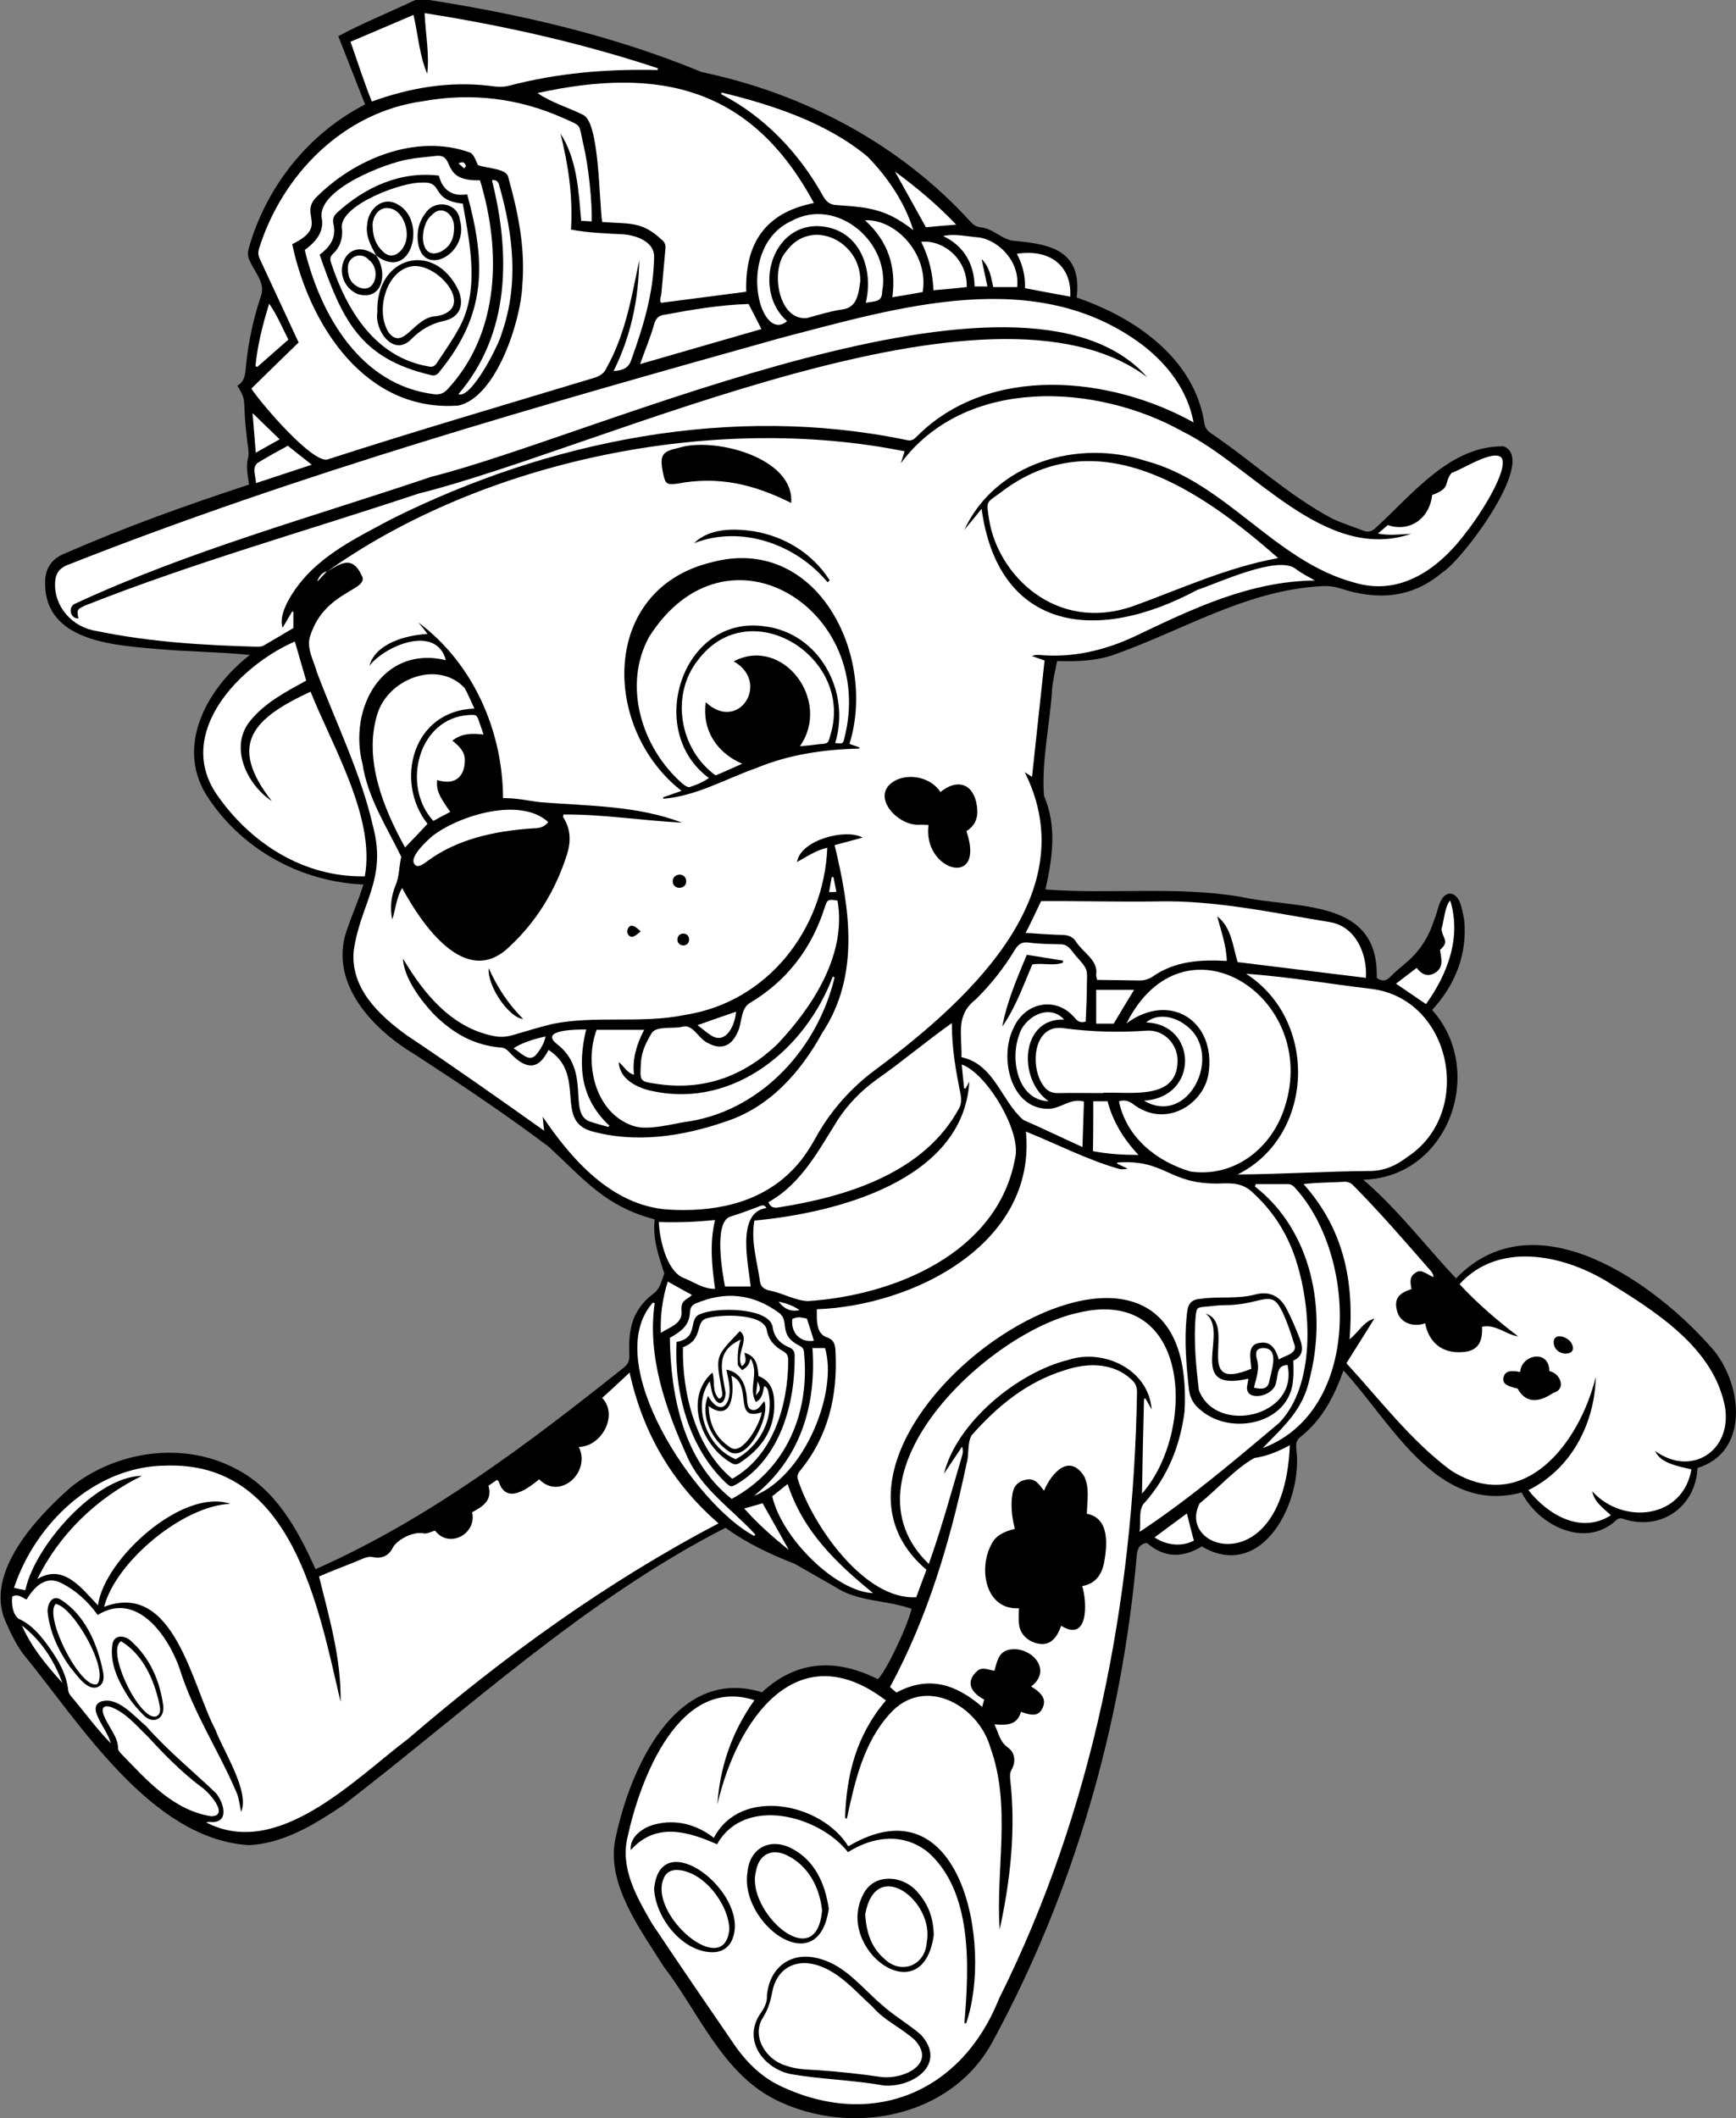 <?xml version="1.0" encoding="utf-8"?>
<!-- Generator: Adobe Illustrator 26.0.0, SVG Export Plug-In . SVG Version: 6.00 Build 0)  -->
<svg version="1.1" id="Capa_1" xmlns="http://www.w3.org/2000/svg" xmlns:xlink="http://www.w3.org/1999/xlink" x="0px" y="0px"
	 viewBox="0 0 595.3 726.1" style="enable-background:new 0 0 595.3 726.1;" xml:space="preserve">
<rect x="0" y="0" width="595.3" height="726.1" fill="#808080" stroke="none"/>
<style type="text/css">
	.st0{fill:#FFFFFF;}
</style>
<g>
	<path d="M582.1,503.2c-0.6,13.3-12.5,21.7-25.3,17.5c-1.2-0.5-2-0.2-2.9,0.7c-10.5,9.4-26.4,1.5-32.1-9.8
		c-29,7.8-44.6-24-61.1-41.8c-3.2,8.9-7.3,16.9-14.8,22.8c-1.4,1.1-1.5,2.3-1.4,3.9c2.5,17.8-11.4,45.9-32.4,33.6
		c-6.5,4-12.9,4-18.8-1.2c-2.6,0.4-3.3,2-3.5,4.4c-5.1,58.1-21.6,115.4-49.5,166.7c-14.3,26.3-49.2,32.5-74.7,19.6
		c-18.2-9.4-26.1-30-38.1-45.6c-7.7-12.3-19.4-27.8-16.6-43c4.7-23.7,20.4-60.2,50.4-50.9c11.7-10.9,25.2-11.8,39.7-4.5
		c2.6-2.2,10-17.6,11.6-24.1c-8.6-3.1-18.3-2.3-26.2-7.5c-4.6-2.6-9.2-5.3-13.8-7.9c-8.4-3.3-16.4-7-23.8-12.4
		c-48.5,24.8-88.3,62.2-131.1,95.1c-9.7,6.5-20.3,13.1-32.3,13.7c-33.6-2-57.9-41.7-77.5-65.6c-2.5-3.4-4.4-7.4-6.1-11.3
		c-7.1-16.6,10.9-35.7,22.6-45.9c15.6-12.4,38.4-15.7,56.3-6.3c13.8,7,21.4,20.9,27.5,34.5c38.7-17.1,72.8-42.9,105.7-69.1
		c1.5-1.2,2-2.4,1.9-4.3c-0.1-3-0.1-6,0.5-8.9c0.9-5,3.7-9.1,7.7-12.1c2.5-1.8,2.8-4.5,3.8-6.9c-1.9-6-4.1-12-3.3-18.6
		c-17-4.5-24.1-13.6-36.2-24.8c-15-11.3-30.6-21.7-46.3-31.9c-14.7-8.8-29.9-25.1-22.7-43.5c1.7-5,3.8-9.5,5.3-14.6
		c-21.1-0.9-40.9-11.6-52.8-29.1c-12.3-17.5-1.1-38,13.9-49.6c-11.3-1.1-22.4-1.1-33.7-2.2c-15.6-1.3-37.6-3.5-36.5-23.8
		c0.4-4.1,2.4-6.9,6.3-8.6c20.8-9.1,42-16.7,63.6-23.8c-0.4-3.3-1.2-6-0.3-9.3c0.4-1.9-0.2-4.1-0.4-6.2c-0.3-3.1-0.7-6.1-0.8-9.2
		c-0.2-5.1-0.1-5.1-2.5-9.2c2.8-1.6,2.7-4.5,3-7.2c0.8-8,2.5-15.7,5-23.3c1.8-4.5-1.9-8.1-3.6-12c-0.9-1.5-0.9-2.9-0.5-4.6
		c6-21.1,20.4-39.3,39.9-49.3c-3-7.7-6.1-15.4-9.2-23.4c8.6-4.6,17.6-8.2,26.4-12.4c0.7-0.3,1.5-0.5,2.2-0.4
		c32.8,5,65.3,12.4,96,25.1c35.2,7.4,67.9,24.6,92.2,51.3c0.9,1,1.9,1.7,3.3,1.9c4.2,0.3,7.1,3.9,11.1,4.6
		c12.1,1.1,24.1,2.8,22,19.5c19.9,6.8,40.3,20.7,43.8,43c0.2,1.5,0.9,2.5,2.1,3.4c14.1,9.5,26.7,21.4,41.8,29.4
		c3.4,1.6,7,2.7,10.6,4.1c1.8,0.7,3.2,0.2,4.5-1.2c12.4-11.3,25.3-28,43.6-27.7c11.9,4.5-14.3,39.3-21.1,43.3
		c-10.5,8.9-22.4,9.5-34.9,5.4c-3-1-5.8-0.9-8.8-0.6c-24.4,2-45.3,14.9-67.9,23c-6.6,2.5-13.3,2.7-20.4,2.5
		c-0.6,3.2-1.4,6.3-1.7,9.4c-0.7,12.2-3.7,24.7-2.8,36.8c4.5,10.4,2.9,21.4,0.5,32.1c22.2,1.7,44.7-1.2,66.8,2.5
		c19.3,4.3,47.6,0.2,46.8,27.8c1.9,1.4,3.3,1.1,4.8-0.5c1.7-1.7,3.5-3.2,5.4-4.8c4.6-3.9,7.7-8.8,9.5-14.6c1.4-2.8,1.6-8.6,5.4-9
		c3.8,0.3,4.2,6.1,4.9,9c1.1,11.8-3,22.2-11,30.9c18.6,20.7,5.8,57.4-23.6,58.2c12.1,10.4,21.3,22.7,31.8,33.8
		c27.1-28,68.4,1.5,88.4,24.7C597.6,475.1,599.8,497.8,582.1,503.2z"/>
	<path class="st0" d="M112.2,195.9c54-38.4,133-54.3,198-41.2c-0.4,1.4-0.8,2.5-1.3,4.1c22.2-29.8,67-27.5,96.8-10.8
		c24.2,12,48.6,45,78.2,35c-3.6,0.1-7.2,0.7-11.4-0.1c1.4-1.2,2.5-2.1,3.4-2.9c7.4,2.5,14.3-2.1,15.2-10.3c6.8-2.5,3.8-4.2,6.7-7.6
		c3.7-1.2,14.3-8.2,17.1-5.2c2.7,4.4-8.5,21.1-11.7,25c-9.2,12.6-22.6,22.7-38.8,17.8c-27.3-7.3-44-34.4-71.5-41.7
		c-23.2-7.6-51.5,0.6-62.2,23.6c1.8-2.2,3.7-4.4,5.9-7.2c5.5,40.4,37.6,47.3,74,27.8c7.3-2.4,27.6-12,33.7-7.2c1.8,1.4,4,2.5,6.6,4
		c-22.4,0.2-42.2,9.8-61.9,19.2c-10.3,4.8-21.4,7.4-32.8,6.3c-0.7,0-1.5,0-2.3,0.4c1.4,0.5,2.9,1,4.3,1.5
		c-1.4,13.3-2.9,26.5-4.3,39.9c-0.8-0.5-1.6-1-2.5-1.6c21.5,42.9-21.8,80.3-53.2,103.5c-7.6,6.1-13.9,13.4-18.6,22
		c-2.4,4.3-5.1,8.3-8.7,11.7c-11.3,11-27.1,13.7-42.2,12.7c-18.9-1.5-32.6-17-42.6-31.8c0.1,1.5,0.3,3,0.5,4.8
		c-15.5-11-31.2-22.1-47.1-32.7c-9.5-6.9-19.4-16.1-18.2-29c2.3-16.3,11.5-24.4,6.6-42.7c-4.2-18.3-12.6-35.2-19.2-52.7
		c-1.1-4.1-3.8-8.4-2.3-12.6c5-15.6,20.7-15.5,17.6-20.7C120.8,190.4,117,193,112.2,195.9L112.2,195.9z M143.5,213.4
		c1,1.2,2,2.4,3.1,3.9c-10.7,0.7-18.4,4.9-19.9,10.9c5.5-7,22.9-14.2,26.2-1.9c-21.8-5.2-33.5,16.6-28.6,35.5
		c1.8,11.8,8.3,21.6,13.3,31.9c-0.8,3.3-0.6,6.7-2,9.9c-1.5,3.6-1.9,7.6-1.1,11.6c1.2-3.6,1.4-7.5,3.4-10.8
		c6.6,12.2,21.7,34.7,36.7,20.2c9.4-8.7,15.9-19.4,19.8-31.6c1.4-4.4,1.4-8.8-1.3-12.9c-0.1-0.1,0.1-0.4,0.1-0.9
		c13.6-0.1,27.1,2.1,40.7,2.8c-15.5-5.9-32.2-5.7-48.5-7c-4.4-0.5-8.4-1.5-12.9-1.4C172.4,250.5,162.3,227.4,143.5,213.4z
		 M227.4,273.3c0,0.2,0.1,0.3,0.1,0.5c11.2-0.9,21.3-6.8,31.8-10.5c11.3-4.7,23.2-6.4,35.4-6.7c0-0.1,0-0.3,0-0.4
		c-1.2-0.4-2.3-0.8-3.4-1.2c9.5-30.6-11.4-72.1-47.5-62.2c-38,9.3-37.5,56.9-10.1,78.3C231.4,271.9,229.4,272.6,227.4,273.3z
		 M188.1,359.9c13.1,8.4,2,24,14.5,27.8c15.3,4.3,31.3,1.9,46.1-3.2c15.2-4.9,25.8-16.9,33.3-30.5c13-19.7,9.4-42.7,4.2-64.3
		c3.4-0.9,6.4-1.7,9.6-2.6c-5.8-3.2-21.3,0.8-22.5,8.4c3.8-2.1,6.7-4.1,10.4-4.9c-1.2,28.1-20.5,52.9-48.8,57.3
		c-15,3.1-30.6,0.1-45.5,3.1c-4.5,1.1-9,2.5-13.5,3.8c-2.3,0.7-4.5,0.8-6.8,0.3c-14.3-2.9-23.8-14.5-30.9-26.5
		c0.2,6.5,6.2,14.5,10.6,19.1c6.4,6.4,13.8,10.7,23.1,11.4c1.1,0.1,1.8,0.6,2.5,1.3C179.5,366,184.2,367.8,188.1,359.9z
		 M322.5,271.5c-3.1-4.8-10.1-6.5-15.2-4.1c-9.7,4.9,0.6,16.2,8.4,15.3c0.8,0,1.7,0.1,2.7,0.1c-2.1,15.8,19.8,22.1,13,2.1
		c4-2.5,4.2-6.2,3.3-10.2C332.9,267.9,327.5,267.4,322.5,271.5z M271.3,172.4c1.2-15.6-26.5-22.7-38.5-18.9
		c-5.8,1.3-6.8,2.3-5.3,9.3c0.7,3.2,1.4,3.4,4.7,3C246.4,163.1,258.5,166,271.3,172.4z M283.8,199.6c0.2-0.2,0.5-0.4,0.7-0.7
		c-5.9-9.2-15.3-15-26.1-16.8c-6.8-1-15.1-1.1-20.4,4.1C254.2,179.9,272.9,186.5,283.8,199.6z M167.6,331.9c-0.6,6,6.9,17,11.8,17.4
		C174.3,344.2,170.5,338.4,167.6,331.9z M235.3,302c-0.1-3.1-4.8-2.8-4.6,0.3C230.9,305.2,235.5,304.9,235.3,302z M236.3,322.1
		c0.1-2.7-3.9-2.8-4-0.1C232.2,324.7,236.3,324.8,236.3,322.1z M219.7,319.3c-1.7-1.7-3.8-3.3-4.6-0.3c-0.2,1.1,0.8,2.4,1.9,2.1
		C217.8,320.9,218.5,320.2,219.7,319.3z"/>
	<path class="st0" d="M258.7,582.8c-7.8,11-11.8,22.8-12.7,35.7c6.8-29.2,27.4-58.8,57.8-35.6c-10.1,11.8-13.6,25.5-14,40.3
		c0.2,0.1,0.4,0.1,0.6,0.2c2.7-12.6,5.7-26,14.7-35.9c11.9-13.4,30.4-2.9,34.5,11.5c7.3,20.1,1.8,41.6,3.2,62.4
		c3.7-16.9,5.6-34.3,3.6-51.6c-0.1-1.2-0.1-2.2,0.6-3.4c1.4-2.5,1-5.7-1.3-7.3c-2.9-2.1-3.2-4.9-4.7-8c4.1,0.3,7.8,0.4,9.1-4.3
		c4.4,1.6,6.2,1.2,7.4-1.3c1.3-2.7,0.2-4.9-3.9-7.4c7.8-5.9-0.6-14.4-8-12.5c-3.3,1-3.7,4.1-4.6,7.1c-1.9-0.2-4-1.4-5.8,0
		c-3.6,3.2-3.3,6.9,2.3,9.9c-0.2,0.7-0.4,1.5-0.7,2.5c-8.9-7.7-18.3-10.9-29.4-4.9c-0.7-0.6-1.4-1.2-2.2-1.9
		c13-24,20.7-50.2,26.3-76.8c0.9-3.1,0.1-6.8,1.7-9.5c8.8-10,18.9-18.3,31.9-22.3c7.7-2.6,16.5-2.7,22.8,3.1c1.4,1.2,2,2.5,2,4.4
		c-1.2,71.7-15.1,143.4-47.3,207.9c-12.8,32.2-43.4,44.9-74.9,30c-6.2-2.9-11.2-7.7-15.2-13.2c-9.7-14.1-19.4-28.3-28.9-42.5
		c-5.2-9-11-18.9-8.4-29.7C219.5,610,232.7,574.4,258.7,582.8z M363.9,557.3c9.3,5.8,9-7.8,7.2-13.6c4.6-0.8,6.7-4,7.5-8
		c1.1-6,2-15.3-5.9-16.8c0.1-4.5,1-8.8-0.9-12.8c-5.1-8.1-11.2-1.2-13.8,4.9c-1.7-2.2-3-4.4-6.1-3.8c-2.7,0.5-4.3,2.2-4.7,4.8
		c-0.7,4.1-0.2,8.1,0.8,12.1c-3.5,0.8-6.7,2.2-8.2,5.6c-4.3,8.3-1.8,22.2,9.6,21.6c0,2.1-0.2,4,0.1,5.9c0.5,3.4,3.6,5.9,7.1,6.3
		C360.4,564,362.5,561.2,363.9,557.3z M245.9,632.2c9.3-16.7,34.9-10,44.9,2.7c8.7-5.5,18.9-6.7,27.3-0.1
		c15.6,13.6,14.2,39.8,12.6,58.7c0.2,0,0.4,0.1,0.6,0.1c9.3-27-1.8-83.6-40.4-60.7c-9.3-15-37-20.5-46.1-2.9
		c-5.9-4.6-13-6.5-20.3-4.6c-3.9,1-8.7,4.2-8.2,8.8C224.9,624.5,235.9,627.8,245.9,632.2z M303.1,714.9c10.2,0.7,21.7-7.5,12.7-17.4
		c-4.1-3.6-9.1-6.4-13.2-10.1c-6.8-5.7-12.4-13.4-21.3-15.9c-9.7-2.9-17.4,2.6-18.3,12.5c0.1,2.3-0.8,4.2-2.1,6
		c-6.6,9.4,1.1,19.2,10.4,21C281.7,712.8,292.6,713,303.1,714.9z M284.2,654.3c-1.2-8.4-4.7-16.5-12.6-20.6
		c-7.5-4-14.6-0.2-15.3,8.2C253.6,659.3,280.6,679.6,284.2,654.3z M320.2,663.4c-0.1-6-1.9-10.6-5.4-14.6c-4.8-6-15.1-7-18.8,0.6
		C286.2,668.1,316.3,690.5,320.2,663.4z M224.3,647.5c0.5,10,9.9,22,20.5,21.7c3.3-0.2,5.6-2,6.6-5.2
		C256.6,648.5,226.4,625.1,224.3,647.5z"/>
	<path class="st0" d="M48.7,505.9c-16,0.2-36.9,24.2-40,39.2c-1.2-0.2-2.4-0.5-3.9-0.8c7.3-22.1,27.8-41.7,51.9-41.9
		c43.5-1.6,52.4,48.1,60.1,81c0.2-14.9-3.8-28.5-7.4-43c4.8-2.1,10.1-4,15-6.1c1.2-0.5,2.3-0.8,3.7-0.5c2.8,0.6,5.3-0.6,6.5-3.1
		c1.5-3,7.2-5.8,10.6-5.1c1.2,0.3,2.7-0.6,4-0.9c4.8,6.3,14.4,1.1,12.7-6.3c3.4-1.9,7.1-3.9,5.6-9.1c1-0.7,2-1.4,2.9-2
		c0.3,0.3,0.5,0.3,0.6,0.5c2.5,8,9.6,2.8,13.9-0.7c7.1,7.3,17.8-2.4,13.6-11.1c7.7-0.1,13.7-10.8,8-16.8c3.1-2.8,6.1-5.6,9.4-8.7
		c4.6,20.9,14.7,38,30.5,51.7c-38.4,20.1-73.6,45.6-106.4,73.8c-18.3,13.8-44.7,41.5-69.3,28.7c0.6-0.1,0.8-0.2,1-0.2
		c7.1,0.9,5.3-6.3,2.3-9.9c-8-7.6-16.6-14.6-23.9-22.9c-3.7-3.1-9-9.3-14.1-8.7c-2.5,0.2-3.7,1.7-3,4.1c1.2,3.7,3.9,6.6,5,10.5
		c-4.9-5-9-10.7-13.5-16c-0.5-0.6-1-1.3-1.1-2.1c-0.6-5.7-3.4-10.4-6.6-14.9c-2.8-3.9-5.8-7.6-10.4-9.7c-2.1-1.6-2.5-5.1-2.2-7.6
		c1.9-1.1,3.3,0.3,4.9,1c2.8-4.5,6.7-8.5,12.2-5.5c4.9,2.5,9,6.3,12.2,10.8C47,545.2,57.8,561,61.6,572
		c4.7,15.2,13.6,28.4,19.7,42.9c0.7,1.9,0.9,4,1.4,6.2c3-7.1-6.2-21-8.8-28.1c-8.1-15.2-14.1-51.3-38.2-42.2
		c4-15.5,27.1-34.7,43.3-35.3c-16.3-5.6-43.3,18.9-45.4,34.8c-5.6-5.8-11.8-14.5-20.8-9C20.3,525.9,33.3,513.4,48.7,505.9z
		 M16.3,552.3c0.7,7,3.6,13.3,7.6,19c2.2,2.5,6,8.7,9.8,6.9c2.1-1.1,2-3.3,1.6-5.3c-1.9-9.4-6.2-19.5-14.7-24.7
		C17.8,546.7,16.3,549.9,16.3,552.3z M56,584.8c-1.2-8.7-4.5-16.4-11.2-22.4c-2-1.8-5.5-2.2-6.2,1c-1.2,6.8,2.2,13.4,5.8,18.9
		c1.4,2,3.1,3.9,4.8,5.6C52.4,591.2,56.4,589.4,56,584.8z"/>
	<path class="st0" d="M96.9,215.2c1.1-1.9,2.2-3.7,3.3-5.6c0.1,0,0.3,0.1,0.4,0.1c0,1.8,0,3.6,0,5.6c-3.4,2-6.8,4-10.2,6
		c-0.6,0.3-1.3,0.4-2,0.4c-18.5-0.5-37-1.6-55.3-5.4c-8.2-1.2-14.7-8.3-14.2-16.8c0.2-2.7,1.2-4.5,3.9-5.7
		c79.8-31.5,162.6-54.9,245.1-78c40-10.4,87.2-25,123.8,2.4c8.7,6.7,15.5,15.5,17.6,26.6c-28.6-15.9-70.2-20.1-95,4.9
		c-1.1,1.2-2.1,1.5-3.6,1.1c-59.9-12.4-122.5,0.2-176.6,27.2c-11.5,6.2-23.8,12-31.9,22.7C99.5,204.3,95.4,210.8,96.9,215.2z
		 M26.9,212c-0.6-2.9-0.5-3.1,2.2-4.4c37.4-14.8,76.3-25.7,114.4-38.4c63-15.7,196-80.3,249.9-39.9c-42.9-48.5-189,20-245.4,34.1
		c-41.1,13.9-83.3,25.4-122.6,43.7C23.3,208.5,24.2,212.1,26.9,212z"/>
	<path class="st0" d="M317.7,538.1c-1.2,3.3-2.4,6.3-3.5,9.4c-17.8,1.1-35.6-24.8-40.5-40.1c-0.5-1.2-0.2-2.2,0.7-3.3
		c9.7-11.9,12.9-25.8,12.1-40.9c-0.1-2.2-0.4-3.9-3-4.8c-3.8-1.3-3.4-6.2-3.4-9.6c33.1-1.2,75.4-22.4,71.7-60.9
		c10.5,4.2,20.4,9.4,31.3,12.6c1.1,0.4,2.3,0.4,3.6,0.1c-1.2-0.6-2.4-1.1-3.6-1.7c0-0.1,0-0.3,0-0.4c16.8-1.2,17.3,7.5,34.9,7.2
		c4.9-0.2,8.4-0.2,12.1,3.6c7,6.5,11.7,14.3,14.5,23.3c5.1,16.2,6.6,42.2-6,55.2c-15.6,13.1-30.7,26-47.8,37.3
		c0.5-3.7-0.6-8,1.9-10.2c7.8-8.9,12-19.4,13.5-31.1C411.3,389.1,262.6,491.5,317.7,538.1z M443.5,466.4c3.4-1.5,3.4-4.3,2.3-7.3
		c-1.4-3.6-2.9-7.2-4.7-10.6c-2.2-4.2-5.8-6-10.5-4.8c-6.2,1.7-12.5,0.6-18.7,1.5c-4.2,0.2-4.7,2.5-5,6.3
		c-0.8,8.3-0.1,16.5,0.8,24.7c0.3,3.1,1.8,5.5,4.2,7.3c10.4,8.8,30.4,4.5,31.5-10.4C443.7,470.9,443.5,468.7,443.5,466.4z"/>
	<path class="st0" d="M462.8,459.1c1.6-19.9-2-37.8-15.8-53.2c4.9-0.6,9.1-0.5,13.9-0.8c1.4-0.1,2.5,0.5,3.4,1.5
		c9.2,9.3,17.7,19.2,26.3,29c0.5,0.6,0.9,1.2,1,2.2c-2.4-1-4.3-3-6.2-1.5c-2.3,1.4-1.7,3.5-1.4,5.6c-4.1,1.3-6,3.1-5,7.2
		c0.9,4.4,5.7,6,9.7,4.5c1.3,6.7,5.9,10.3,12.5,9.9c5.6-0.2,7.3-3.5,7-8.7c4.8-1,8.1,2.7,12.4,3.3c-7.1-5.4-13.8-11.1-20.1-17.9
		c13.3-14.6,34.9-10.2,50.1-1.2c16.7,10.3,37.3,22.9,41,43.7c2.1,14.8-11.7,23.6-24,14.7c1.7,4.2,7.9,5.2,12.4,6.3
		c-2.9,17-23.5,19.1-34,7.5c0.7,3.7,3.7,5.7,6.4,8.2c-10.2,6.6-21.6-0.1-28.3-8.6c14.7-7.2,22.8-22.9,23.1-38.8
		c-5.5,22.6-24.7,47.8-49.6,32.1c-13.8-10.2-24.4-24.3-35.9-36.8c3.2-5.1,6.4-10.2,9.6-15.3C467.6,453,465.9,456.6,462.8,459.1z
		 M531.3,470c-0.1-7.7-9.7-5.6-10,0.3c-3.6-0.7-5.2-0.2-5.7,1.8c-0.5,2,0.8,3,4.8,3.9c3.1,5.5,7.7,4.5,12.2,1.5
		C537.2,476.3,535.2,470.8,531.3,470z M536.9,464c2.2,0,3.1-1.4,2.1-3.3c-1-2.5-6.6-4.3-6.2-0.2C533,462.5,534.7,464,536.9,464z"/>
	<path class="st0" d="M202.9,75.9c-1.2-0.1-2.3-0.1-3.6-0.2c-0.9-10.2-1.4-21.1-7.1-29.9c2.7,10.8,4.3,21.6,3.6,32.9
		c5.8,1.1,11.6,1.3,17.5,1.6c4.5,0.2,11,2.4,11,7.6c-0.1,12.3-3.7,24-7.8,35.4c-0.9,2.9-3,3.7-6.1,3.9c6-12.1,8.6-24.7,8.8-38
		c-2.6,12.7-4.8,25.5-11.2,36.9c-0.8,1.8-2.2,2.8-4.2,3.4c-30.4,9.2-60.9,18.1-91.2,27.9c-4.9,2.3-23.6-19.7-26.4-24.2
		c5.3-5.2,10.6-10.4,16.2-15.8c-4.4-9.5-8.8-18.9-13.2-28.4c-0.6-1.2-0.8-2.3-0.4-3.7c8-25.6,29.1-46.9,56.2-50.6
		c16.6-3,32.8-1.1,48.2,5.8c6.5,2.9,5.2,1.8,6.7,8.4C201.9,56.9,203.1,69.8,202.9,75.9z M100.2,83.7c5.9,27.8,25.2,57.8,57.1,55.3
		c13-3,21.3-29.1,21.8-41.1c1.1-12.7-1.4-25-4.8-37.1c-0.5-3.1-7.2-3-10.4-4.2c-0.5-0.9-1.3-3.7-2.7-4.3c-18.5-6.7-40,2.2-53.2,15.8
		C103.1,73.9,112.5,77.7,100.2,83.7z"/>
	<path class="st0" d="M279.1,69.6c-16.9,3.3-23.7,14.1-23.2,30.4c-9.7,1.3-19.4,2.5-29.2,3.8c-0.7-0.9,0-2.1,0.1-3.2
		c0.5-5.2,0.9-10.3,1.4-15.5c0.1-1.5-0.5-2.4-1.6-3.2c-6.7-6.2-11.2-5.1-20.1-5.8c-1.1-7-0.9-34.1-6.5-36.7
		c-5.2-2.6-10.9-4.2-15.7-7.5C226.2,22.7,257.7,29.9,279.1,69.6z"/>
	<path class="st0" d="M438.3,191.3c-17.6,3.2-33.2,10.5-49.8,16.5c-26.5,9.2-46.3-10.8-49.3-29.6c-1.1-6.7-0.9-5.8,3.7-9.2
		C376.2,143.2,411.9,168.1,438.3,191.3z"/>
	<path class="st0" d="M424.4,402.6c26.4-13.2,27.8-52.8,2.9-68.8c14.2,1,28.1,3.4,42.3,5.1c28.2,2.9,36.2,42.5,13,57.7
		c-3.7,2.8-7.6,4.7-12.5,4.8C454.9,401.5,439.6,402.5,424.4,402.6z"/>
	<path class="st0" d="M258.7,418.4c28-2.6,71.6-13.7,73.7-47.6c-0.6,1.1-1,1.7-1.3,2.3c-0.2,0-0.4,0-0.5,0c-0.3-2.6-0.5-5.2-0.8-8.2
		c8.6,3,20.6,23.1,18.3,32.1c-5.9,32.5-41.4,47.1-71.1,49c-4.5-0.2-8.7-2.8-13.1-3.6c-2-0.5-3-1.3-3.3-3.2
		C259.6,432.1,257.4,425.4,258.7,418.4z"/>
	<path class="st0" d="M101.1,219.9c1.3,4.5,2.6,8.9,3.9,13.4c-6.9,3.8-14.2,7.6-19.2,13.8c-7.3,8.9-1.2,21.8,7.4,27.5
		c-15.3-19.6-6.3-28.4,13.3-37.5c7.4,18.6,22.3,43.2,18.6,63.3c-20.9,0.4-39.2-11.3-50.8-28.1C59.9,251.2,82.2,228.1,101.1,219.9z"
		/>
	<path class="st0" d="M383.7,377.5c2-0.6,3.4-0.1,4.9,1c11,8.4,24,0.2,25.8-10.3c2.8-18.1-13.1-28.5-28.1-17.4
		c19.7-39.2,66.4-9.1,54.3,28.6c-4.4,14.1-17.2,24.3-32.3,22.2C396.6,398.2,386.2,389.8,383.7,377.5z"/>
	<path class="st0" d="M391.6,512c0.2-11,0.4-21.8,0.7-32.5c0.2,0,0.3-0.1,0.5-0.1c0.7,1.2,1.3,2.3,2.1,3.7
		c-1-13.6-16.4-21-28.7-16.9c-17.4,4.3-38.2,21.5-42.5,39c2-3,3.9-5.9,6.2-9.3c0.5,1.5,0.2,2.6-0.1,3.5
		c-3.7,12.5-6.9,24.4-11.3,36.7c-31.7-30.4,20.3-79.4,51.2-86.1C408.7,440.6,410.2,490.9,391.6,512z"/>
	<path class="st0" d="M357,308.9c13.2-0.1,26.3,0.3,39.6,0.1c20.1-0.5,39.8,3.9,59.5,7.1c8.8,1.5,12.8,10.9,12.3,19.1
		c-14.8-1.8-29.4-3.6-44-5.4c-1.7-5.6-2.1-11.9-7-15.7c1.3,5,3.1,9.8,3.3,15.3c-9.1-0.5-17.8,0-25.5,5.4c-1.4,0.9-2.8,1.3-4.5,1.3
		c-4.8-0.1-9.5-0.1-14.5-0.2c-0.1-0.8-0.4-1.4-0.3-1.9c0.8-4.9-4.9-7.7-7.1-11.5c-1.1-1.4-2.4-1.9-4.1-2c-4.2-0.1-8.3-0.4-13-0.7
		C353.7,315.9,355.3,312.5,357,308.9z"/>
	<path class="st0" d="M326.4,350.7c0,8.6,1.3,16.1,3,24.4c0.3,1.7,0.3,3-0.4,4.6c-12,22.4-38.6,30.5-62.1,34.2
		c-1.6,0.3-2.7-0.1-3.4-1.8c11.4-6.4,17.2-17.8,23.9-28.4c3.5-5.3,7.8-9.7,13-13.5C309.3,364,317.5,357,326.4,350.7z"/>
	<path class="st0" d="M120.2,14.3c7.3-3.1,14.4-6.1,21.6-9.2c1.6,7,2,13.8,4.7,20.2c0.8-6.9-0.6-13.7-0.9-20.8
		c27.4,4.3,54,10.3,80,18.9c0,0.2,0,0.4-0.1,0.6c-17.3-0.4-34.3,1-51,5.4c-2.3,0.6-4.6,0.3-6.8,0c-13.9-1.6-27.1,0.7-40.2,5.4
		C124.9,28.3,122.7,21.5,120.2,14.3z"/>
	<path class="st0" d="M372.3,350.2c-1.7,0.5-2.6,0-3.5-1c-6.5-8-17.4-5.7-21.3,3.3c-4.9,9.9-1.1,27.8,12.2,27.6
		c4.3-0.2,7.4-3.8,12-2.5c-0.2,5.2-0.3,10.2-0.5,15.6c-6.9-3.1-13.4-6.3-20.3-9.3c-7.6-6.6-9.9-19.1-21.2-21.5
		c0.2-8.2-2.1-14.4,5-19.9c5.1-5.1,9.6-10.7,13.3-16.9c1.2-1.9,2.3-2.8,4.7-2.5c3.6,0.5,7.3,0.5,11,0.6c2.9-0.1,4,2.8,5.8,4.6
		c3.4,3.9,3.4,3.9,3.2,9C372.7,341.6,372.5,345.9,372.3,350.2z M343.7,351.9c4.6-6.6,7.2-14.1,10.3-21.3c3.6-0.6,7.1,0.6,10.5-0.6
		c0-0.2,0-0.4,0-0.7c-4.1-0.7-8.1-1.3-12.4-2C348.7,335.5,345.3,343.3,343.7,351.9z"/>
	<path class="st0" d="M378.2,374.7c-5.1,0-10.2-0.1-15.2,0c-2.4,0.1-4.1-0.8-5.3-2.7c-4.5-6.2-3.5-20.7,6.6-19.6
		c9.6,1.3,19.2,1.6,28.9,0.9c5.5-0.4,10.2,4,10.6,9.6c0.5,14.5-15.9,11.3-25.5,11.7C378.2,374.6,378.2,374.7,378.2,374.7z"/>
	<path class="st0" d="M247.4,31.7c17.6,4.3,36,10.3,50.1,22c7,7.2,12.7,15.6,15.7,25.2c-9.3-7.2-14.8-7.8-26.3-8.6
		c-2.3-0.1-3.5-1.1-4.6-3c-8.1-14.6-20-27.3-35-35C247.4,32.2,247.4,32,247.4,31.7z"/>
	<path class="st0" d="M430.6,405.9c3.7,0,7.3,0,11,0c1.3,0,2,0.7,2.7,1.5c21.2,23.5,22.5,76.3-11.3,89c7.2-7.5,13.8-13,16.1-23.8
		c6-23.3,0.9-50.6-18.8-65.9C430.5,406.3,430.6,406.1,430.6,405.9z"/>
	<path class="st0" d="M295,96.4c-0.6,4.2-1,9.1-6.3,9.7c-4,0.6-7.9,1.8-11.9,2.9c-9.9,1.2-12.8-16.5-7.3-22.7
		C278.1,74.2,295.3,82.7,295,96.4z"/>
	<path class="st0" d="M442.3,495.4c-1.9,47-39.4,36.3-30.9,19.9c6.3-5,11.8-11.6,18.7-15.5C434.1,499.2,437.9,497.8,442.3,495.4z"/>
	<path class="st0" d="M250.9,513.8c-16.6-13.1-20.9-35.3-21.2-55.2c3.8-2.2,6.7-4.1,6.9-8.8c0.1-1.5,0.6-2.4,2-3
		c10.1-4.3,19.6-3.3,28.5,3.2c3.9,2.9-0.4,7.4,6.7,11.1c1,0.5,1.8,1,1.9,2.4C277.8,484.2,269.7,503.7,250.9,513.8z M232,460
		c-0.8,17.2,4.1,36,16.8,48.2c1.8,1.6,1.9,1.6,3.9,0.5c14.9-8.9,20-27.6,19.8-44c0-1.4-0.5-2.3-2-2.9c-3.2-1.3-5.2-3.7-5.6-7.2
		c-1.6-6.5-19.4-6.5-24.6-4.2C235.6,451.9,240,458.6,232,460z"/>
	<path class="st0" d="M72.5,622.6c-13.1-2-22.2-12.4-31-21.5c-0.5-0.5-1-1.2-1-1.7c0-3-1.7-5.3-3-7.7c-1.1-1.9-4.6-7.6,0.1-6.7
		c5.4,1.8,9.2,6.6,13.2,10.4c5.6,6.1,11.4,12,18,17C71.2,613.8,79,622.4,72.5,622.6z"/>
	<path class="st0" d="M256.7,104.2c1.5,2.9,2.9,5.6,4.4,8.6c-13.8,4-27.5,7.9-41.6,12c1.7-4.8,3.5-9,4.9-13.9c0.6-1.9,1.5-2.7,3.4-3
		C237.4,106.1,247,104.5,256.7,104.2z"/>
	<path class="st0" d="M269.9,110.1c-9.6,8.1-17.9-25.5,1.6-34.4c15.5-8.4,34.2,7.5,31,24.3c0,3.7-2.7,3.2-5.6,3.8
		c2.9-12.5-2.7-25.9-16.6-26.3C264.1,77.4,258.3,99.9,269.9,110.1z"/>
	<path class="st0" d="M224.5,446.7c-2.6,18.2,3.7,36.1,11.1,52.5c4.9,11.2,15.3,18,23.4,26.8c-0.1,0.2-0.3,0.4-0.4,0.5
		c-20.1-10.6-53-59.5-34.7-80C224.1,446.6,224.3,446.7,224.5,446.7z"/>
	<path class="st0" d="M245.2,418.2c-1.9,8-1.1,15.6,0,23.6c-4.2,0.1-7.4-2.5-11.2-3.9c-5.6-2.8-7.8-13.2-8.1-19
		C232.8,419.1,238.3,418.9,245.2,418.2z"/>
	<path class="st0" d="M299.4,546.1c-12.5-0.4-31.2-18.5-34.6-33.2c1.8-1.4,3.3-2.6,5.3-4.2C275.3,524.8,286.7,535.8,299.4,546.1z"/>
	<path class="st0" d="M338.6,98.2c-1.8,0-3,0-4.4,0c-0.1-7.6-3.6-13.9-10.8-17.3c4.3-0.9,8.2,0.2,12.4,0.5c6.1,0.9,14,7.7,13,17
		c-2.7,0-5.4,0-8.2,0c-0.8-3.4-1.1-6.7-4-9.6C337.3,92.1,337.9,94.9,338.6,98.2z"/>
	<path class="st0" d="M316.4,100.1c-3.3,0.6-6.6,1.2-10.4,1.8c1.4-10.5-1.5-19.3-9.4-26.4C307.2,75,318.6,87.2,316.4,100.1z"/>
	<path class="st0" d="M262.8,414.1c-10.6,1.5-6,19.9-5.4,26.9c-2.8,0-5.6,0-8.8,0c-0.9-4.8-3.9-21.8,1.7-23.9
		c3.4-1.1,6.8-2.3,10.1-3.6C261.3,413.2,262.1,412.8,262.8,414.1z"/>
	<path class="st0" d="M392.3,377.3c19.1-1.2,18.2-26.4,0.7-26.8c4-3.4,9.9-2,13.7,1C419.8,361.1,407.7,386.4,392.3,377.3z"/>
	<path class="st0" d="M278.6,462.1c1.6,0,3,0,4.3,0c4.5,14.8-6.8,43.8-24.4,50.7C274.4,500.1,280,481.9,278.6,462.1z"/>
	<path class="st0" d="M367,101.7c-5.4-1-10.3-1.9-15.5-2.9c0.1-4.2-0.8-8.1-2.8-11.8C360.3,85.2,367.6,91.4,367,101.7z"/>
	<path class="st0" d="M489,344.2c-3.6-2.4-6.7-4.6-10.3-7c2.3-1.8,4.6-3.5,7.1-5.4c1.6,2.1,3.6,3.2,6.1,1.8c3.4-1.9,2.3-5.1,1.9-8
		c3.4-2.9,0.9-3.8,0.5-7.1c0.8-2.6,1.2-8.1,3-9.8C501.2,321.3,496.4,333.9,489,344.2z"/>
	<path class="st0" d="M374.9,377.5c1.9,0,3.2,0,4.9,0c1.8,6.9,5.5,13,10.6,18.4c-5.3,0-10.5-0.3-15.6-1.3
		C374.9,388.9,374.9,383.4,374.9,377.5z"/>
	<path class="st0" d="M315.9,82.9c7.5-0.8,15.9,5.9,15.6,15.5c-3.7,0.4-7.5,0.8-11.4,1.1C319.8,93.4,318.6,88.4,315.9,82.9z"/>
	<path class="st0" d="M364.9,349.5c-15-0.6-16,20.6-5.3,28c-10.7-0.4-13.2-14.3-10.2-22.5C351.1,348.6,359.8,343.8,364.9,349.5z"/>
	<path class="st0" d="M98.7,152.8c2.7,2.2,5.3,4.2,8.2,6.5c-6.6,2.2-12.7,4.2-19.1,6.3c-0.1-2.5-1.5-5.2,0.5-6.9
		C91.7,156.6,95.2,154.7,98.7,152.8z"/>
	<path class="st0" d="M327.9,77c-3.9,0.3-7.2,0.6-10.4,0.9c-3.4-6.2-6.9-12.4-10.6-19.1C314.5,64.4,321.4,70.2,327.9,77z"/>
	<path class="st0" d="M87.6,125.5c0.7-7.1,2.4-14,4.7-21.4c3,4.4,4.2,7.7,6.6,12.3c-3.6,3.1-7.1,6.3-10.7,9.4
		C88.1,125.7,87.8,125.6,87.6,125.5z"/>
	<path class="st0" d="M375.9,350.9c0-4.1,0-7.7,0-11.6c4.5,0,8.7,0,13,0c-2.4,3.9-4.6,7.6-7,11.6
		C380.2,350.9,378.2,350.9,375.9,350.9z"/>
	<path class="st0" d="M226.6,456.9c-0.2-5.8,0.5-11.7,2.4-17.6c2.8,1.6,5.5,3.1,8.3,4.6c-2.1,1.9-3.9,1.8-3.6,5.4
		C234.2,453.8,229.6,454.9,226.6,456.9z"/>
	<path class="st0" d="M409.4,528.1c-3.9,2.1-9.2,1.8-13.5-1.1c3.8-2.8,7.4-5.5,11.1-8.2C407.8,522.1,408.6,525.1,409.4,528.1z"/>
	<path class="st0" d="M255.2,517.1c2.4-0.7,4.3-1.2,6.3-1.8c2.9,5.1,5.8,10.3,9,16C264.9,526.8,259.9,522.4,255.2,517.1z"/>
	<path class="st0" d="M87.7,155.2c-0.4-5-0.7-9.2-1.1-13.6c3.2,3.1,6.1,5.9,9.3,9C93.3,152,90.9,153.4,87.7,155.2z"/>
	<path class="st0" d="M21.4,576.9c-5.4-6-10.6-12.2-13.9-19.7C14.2,562.4,18.5,569.1,21.4,576.9z"/>
	<path class="st0" d="M276.7,452c0.9,2.8,1.7,5.2,2.4,7.6c-4.7,0.7-8-2.7-7.4-7.5C273.7,451.4,273.7,451.4,276.7,452z"/>
	<path class="st0" d="M274.2,449.1c-3.4,0.7-5.5-0.7-7.2-2.9C269.4,446.7,271.7,447.4,274.2,449.1z"/>
	<path class="st0" d="M112.1,195.8c-1.1,1.2-2.2,2.4-3.3,3.6C109.3,197.6,110.4,196.3,112.1,195.8
		C112.2,195.9,112.1,195.8,112.1,195.8z"/>
	<path class="st0" d="M162.7,242.9c-21.5,0.7-27.4,25.3-16.1,39.5c-2.5,2.7-5,5.3-7.7,8.1c-7.4-13.4-14.2-30-9.6-45.4
		c3.5-12.3,20.7-19.1,30-9.3C160.5,237.9,161.4,240.2,162.7,242.9z"/>
	<path class="st0" d="M165.8,251.8c-4.1-0.5-7.5-0.4-10.7,2.1c2.3,1.8,4.3,3.7,4.3,6.6c0,5.4-3,8.9-9.5,6.9
		c-0.3,3.4,0.5,5.3,4.5,10.9c-1.9,1-3.8,2-5.8,3.1c-11.1-12-5.2-35.4,12.3-36.3c2.5-0.1,2.6-0.1,3.4,2.3
		C164.8,248.7,165.2,250,165.8,251.8z"/>
	<path class="st0" d="M188,281.8c-1.7,2.1-3.5,2.1-5.9,2.2c-12.5,0.9-25.4,3.6-35.7,11.3c-2.2,1.7-3.5,2-4.2,1
		c-2.2-2.4,4.5-8.4,6.3-9.9C157.8,279.4,178.5,273.1,188,281.8z"/>
	<path class="st0" d="M286.4,254.7c5.4-17.6-5.4-37.7-24.2-40c-28.2-4.1-41.2,35.8-19.1,52c-2.2,1.5-4.4,2.4-6.6,3.1
		c-0.6,0.2-1.8-0.6-2.5-1.2c-13.9-12.1-20.6-33.6-11.4-50.3c26.7-42.1,78.4-9,66.9,34.9C289.1,255,288.9,255,286.4,254.7z"/>
	<path class="st0" d="M274.3,255.8c11-15.7-5.9-37.9-22.7-29.1c12.7,7.2,1.7,24.6-9.6,14c-1.3,9.5,3.7,17.3,12.5,21.1
		c-3.4,1.5-6.2,2.8-9.1,4c-12.4-8.9-15.6-27.6-6-39.6c17.7-23.4,53.5-1,45.4,25.6c-0.8,3.1-0.8,3.1-3.9,3.3
		C278.8,255.4,276.7,255.6,274.3,255.8z"/>
	<path class="st0" d="M287.2,308.7c3.2,18.4-8.4,36.3-20.6,49.2c-11.5,11-25.1,16-41,13.7c-6.4-0.9-6.2-0.8-5.8-7.5
		c0.2-3.6,1.8-6.9,3.7-10c1.7-2.6,7.8-1.3,10.7-2.2c3.6-0.8,5.4,4.4,8.7,5.7c4.1,2.3,7.7,1.1,9.7-3.1c2-3.2,1.1-8.5,4.4-10.6
		c12.8-7.6,21.3-18.7,25.8-32.8C283.7,308.3,283.9,308.2,287.2,308.7z"/>
	<path class="st0" d="M286.2,335c-5.7,24-24.5,45-49.3,49.3c-5.7,0.7-14.6,3.5-19.9,1.6c-13.1-4.5-16.7-21.6-12.4-32.9
		c5.2,0,10.4,0,16.3,0c-2.6,5-4.1,9.9-3.5,15.4c-2.5-0.7-3.4-2.9-5.2-4.3c0.2,6.1,6.9,9.1,12,10c27.6,5.7,52.1-14.5,61.4-39.4
		C285.8,334.9,286,335,286.2,335z"/>
	<path class="st0" d="M208.6,386.3c-2.2-0.6-4.4-1.2-6.5-1.9c-7.5-3,0.8-17.3-11.1-26.5c-6.3-5,6.9-5,10-5c-3,12.5-1.9,23.8,8,33
		C208.9,386,208.7,386.1,208.6,386.3z"/>
	<path class="st0" d="M239.2,351.4c4.8-1.7,8.8-3.1,13.2-4.6c-0.3,4.3-3.2,11.2-8.3,8.3C242.5,354.1,241.1,352.9,239.2,351.4z"/>
	<path class="st0" d="M187.1,355.3c-0.6,2.6-1.8,4.5-3.3,6.3c-2.5,2.8-5.3-1-7.7-2.2C178,357.9,182.9,356.1,187.1,355.3z"/>
	<path class="st0" d="M286.8,305.7c-1,0.1-1.5,0.1-2.5,0.1c0.3-1.8,0.6-3.4,0.9-5.1c0.2,0,0.4-0.1,0.6-0.1
		C286.1,302.2,286.4,303.7,286.8,305.7z"/>
	<path class="st0" d="M302.4,712c-7.5-1.1-15-1.9-22.5-2.4c-3.6-0.2-7.2-0.3-10.6-1.6c-6.7-2-11.8-10.1-7.6-16.5
		c1.7-2.7,2.5-5.5,3.1-8.6c1.4-7.7,7.4-11.5,15-9.4c8,2.3,13.5,9.1,19.4,14.4c4.1,4.8,9.9,7.2,14.5,11.4
		C321.3,707.6,309.8,712.8,302.4,712z"/>
	<path class="st0" d="M281.9,654.9c-2,22.5-26.2,0.1-22.7-13.3c0.9-5.7,5.2-8.2,10.5-5.7C277.2,639.5,281.1,647,281.9,654.9z"/>
	<path class="st0" d="M296.7,656.2c3.6-20.2,23.9-4.3,21.1,9.6c-0.5,7.9-8.7,11.3-14.5,5.7C299,667.8,297.1,662.9,296.7,656.2z"/>
	<path class="st0" d="M250.1,661.3c-1.6,17.5-27.6-4.8-22.6-17.2c0.7-2,2.2-3,4.3-3.1C241,641,249.9,652.7,250.1,661.3z"/>
	<path class="st0" d="M19.1,549.8c6.1,1,18.5,22.8,14.2,27.5C27.7,579.3,14.9,554.1,19.1,549.8z"/>
	<path class="st0" d="M41.5,562.6c7.5,4.5,11.3,13.1,13.1,21.3c0.3,1.5,0.8,3.5-0.9,4.4C48.3,590.6,36.1,566,41.5,562.6z"/>
	<path class="st0" d="M438.5,466c-0.9-3.3-2.6-6.3-6.3-5.7c-4.8,0.4-3.3,5.5-3.1,8.9c-20.7,8.6-4.5-15.6-15.7-18.9
		c8.5,6-7.4,27.3,14.7,22.3c-0.2,1.2-0.4,2.1-0.5,3c-0.2,5,9.3,3.2,10-1.8c0.8-2.8,0.1-5.7,3.9-5.9c4,17.7-24.5,24.2-30.4,8.6
		c-1-8.4-1.8-16.9-1.1-25.3c0.4-3,0.4-3,3.5-3.3c2.2-0.2,4.4-0.5,6.6-0.5c3.7,0,7.3-0.6,10.9-1.5c5.2-1.3,6.5-0.8,8.8,3.9
		c1.6,3.4,2.8,7,3.9,10.6C445.3,464,441,464.5,438.5,466z"/>
	<path class="st0" d="M430,475.7c0.7-3.3,2.1-6.3,1-9.8c-0.7-2.6,0-3.6,1.9-3.8c6.3-0.2,2.9,8.1,2.3,11.7
		C434.6,476,433.1,476.4,430,475.7z"/>
	<path class="st0" d="M104.5,85.7c3.8-2.8,6.8-6.3,5.8-11.1c-1.4-9.7,21.9-18.7,29.8-20c3.2-0.6,6.5-0.8,9.8-1.2
		c6.4-0.3,1,8.8,14.7,8.4c7.3,24,6.9,52.1-11,71.5c-1.4,1.6-2.9,2.1-5,1.8C123.7,131.9,110,108.2,104.5,85.7z M109.6,87.3
		c7.7,22.1,13.7,35.5,37.9,41.2c1.5,0.5,2.5,0,3.3-1.2c16-19.6,15.9-37,9.4-60.7c-5.3,0.9-8.5-1.6-9.7-6.4
		c-13.2-1.6-25.2,3.9-34.8,12.6c-1.2,1.1-1.7,2.1-1.4,3.8C115.5,81.2,113.3,84.6,109.6,87.3z"/>
	<path class="st0" d="M157.2,135.1c17.9-20.8,17.8-48.3,11.5-73.3c1.5-0.3,2.2,0.5,2.5,1.8c4.8,16.9,6.8,33.8,0.8,50.8
		C171.1,118.2,161.5,137,157.2,135.1z"/>
	<path class="st0" d="M159.1,57.7c-0.6-0.6-1.2-1.1-1.9-1.7c1.9-0.9,2.2,0,2.6,0.9C159.6,57.2,159.4,57.5,159.1,57.7z"/>
	<path class="st0" d="M234.2,461.8c7.3-2.7,3.9-8.8,8.2-9.9c4.5-1.4,19.1-1.8,20.5,3.8c0.5,3.4,2.6,5.8,5.5,7.4
		c1.5,0.8,1.9,1.7,1.9,3.3c-0.1,15.3-5.1,32.6-19.2,40.5C238.7,496.7,233.8,477.5,234.2,461.8z M254.4,468.3c-2.4-4,3-9.4-0.7-12
		c-8.6,9.1-8.3,8.2-6.1,20.7c0.2,1,0.2,2-1,2.5c-2.6-2.5-1.3-6-2.3-9c-10.1,8.9-3.6,25.3,6.5,31c1,0.6,1.8,0.6,2.8,0
		c7.5-4.9,12.2-11.4,11.9-20.7c-0.1-4-1.2-7.5-5.4-9.1c-0.3-3.4-0.5-6.7-4.8-8C255.5,465.4,256.4,466.9,254.4,468.3z"/>
	<path class="st0" d="M158.7,69.8c2.5,14.2,6,30.2-1.7,43.4c-2.1,3.8-4.7,7.4-7.1,11.1c-0.7,1.1-1.5,1.7-3,1.3
		c-18.1-3.1-27.9-19-33.3-35.3c-0.4-1.2-0.6-2.2,0.5-3.2c2.7-2.5,3.6-5.8,3.1-9.3c-0.2-7.7,20.7-15.5,27.5-15.2
		C152.4,62.1,147.3,68.6,158.7,69.8z M128.9,87.5c12.2,9.5,17.6-11.7,7.7-17.3c-5.2-3.3-10.4,1.4-10.7,6.8
		c-0.6,3.9,1.3,7.3,3.1,10.6c-11-7.9-16.6,8.5-6.4,13.2C131.4,103.4,133.1,93.2,128.9,87.5z M129.4,107.1c-1,6,5.3,15.2,11.4,9.4
		c3.2-3.3,6.8-5.5,11.4-6.5c5.3-1.1,7.1-5.2,5.1-10.3C149.1,82.2,128.7,87.8,129.4,107.1z M143.2,81.4c0.4,14.8,18,6.1,14.5-6
		c-0.7-5.8-8.3-7.2-11.6-2.6C144.1,75.3,143.1,78.2,143.2,81.4z"/>
	<path class="st0" d="M243.4,473.5c0.6,2.6,0.6,4.5,2,6.5c2.2,2.8,3.8-1.1,3.3-3.2c-1.3-7.6-3.3-13.6,5.3-17.6c-1,2.7-1.1,5.6-1,8.5
		c0.1,0.7,1,1.3,1.5,2c1.7-1.2,2.2-1.5,2.9-4c3.1,5.3-1,10,1.8,14.9c2.5-1.3,2.3-3.6,2.9-5.5c1.2,0.6,1.3,1.7,1.5,2.7
		c1.8,9-3.5,18.2-11.3,22.4C242.2,496.2,237.2,481.7,243.4,473.5z M242.8,478.5c-2.9,6.7,1.4,15.5,7.4,19.2
		c6.2,3.6,14-12.2,11.9-17.4c-1.4,1.5-2.2,3.6-4.5,2.9c-1.2-0.5-1.2-1.7-1.4-2.8c-0.2-4.8-1.6-9.9-7.1-10.9
		c0.7,3.8,1.8,7.2,0.5,10.7C247.7,484.6,244.3,481.4,242.8,478.5z"/>
	<path class="st0" d="M259.8,473.5c1.1,2.6,1.1,2.9-0.6,4.8C259.4,476.7,259.6,475.1,259.8,473.5z"/>
	<path class="st0" d="M141.9,91.2c9-0.5,21.4,14.9,7.7,17.2c-7.6,0.1-11.2,12.1-16.3,5.6C128.5,106.6,132.5,92,141.9,91.2z"/>
	<path class="st0" d="M127.8,77.9c-0.3-2.9,1.4-6,4-6.5c5.5-0.9,8.5,6.3,7.5,10.8c-0.7,3.7-4.6,7.5-8,4
		C128.9,84,127.9,81.2,127.8,77.9z"/>
	<path class="st0" d="M155.7,77.8c0.1,4-1.3,6.7-4.4,8.4c-7.8,3.7-7.6-9.1-3.3-12.4C151.4,69.9,155.8,73.5,155.7,77.8z"/>
	<path class="st0" d="M119.3,92.3c-0.4-4.3,4.5-6.4,7.3-3.1c4.1,3.1,2.2,11.7-3.5,9.3C120.5,97.3,119.3,95.2,119.3,92.3z"/>
	<path class="st0" d="M250.8,471.6c7.5,3.1,0.3,15.9,10.4,12.5c-0.4,3.7-6.5,15-10.7,12.1c-5-3.2-7.3-7.9-7.5-14.2
		C251.1,487.8,251.9,477.4,250.8,471.6z"/>
</g>
</svg>
